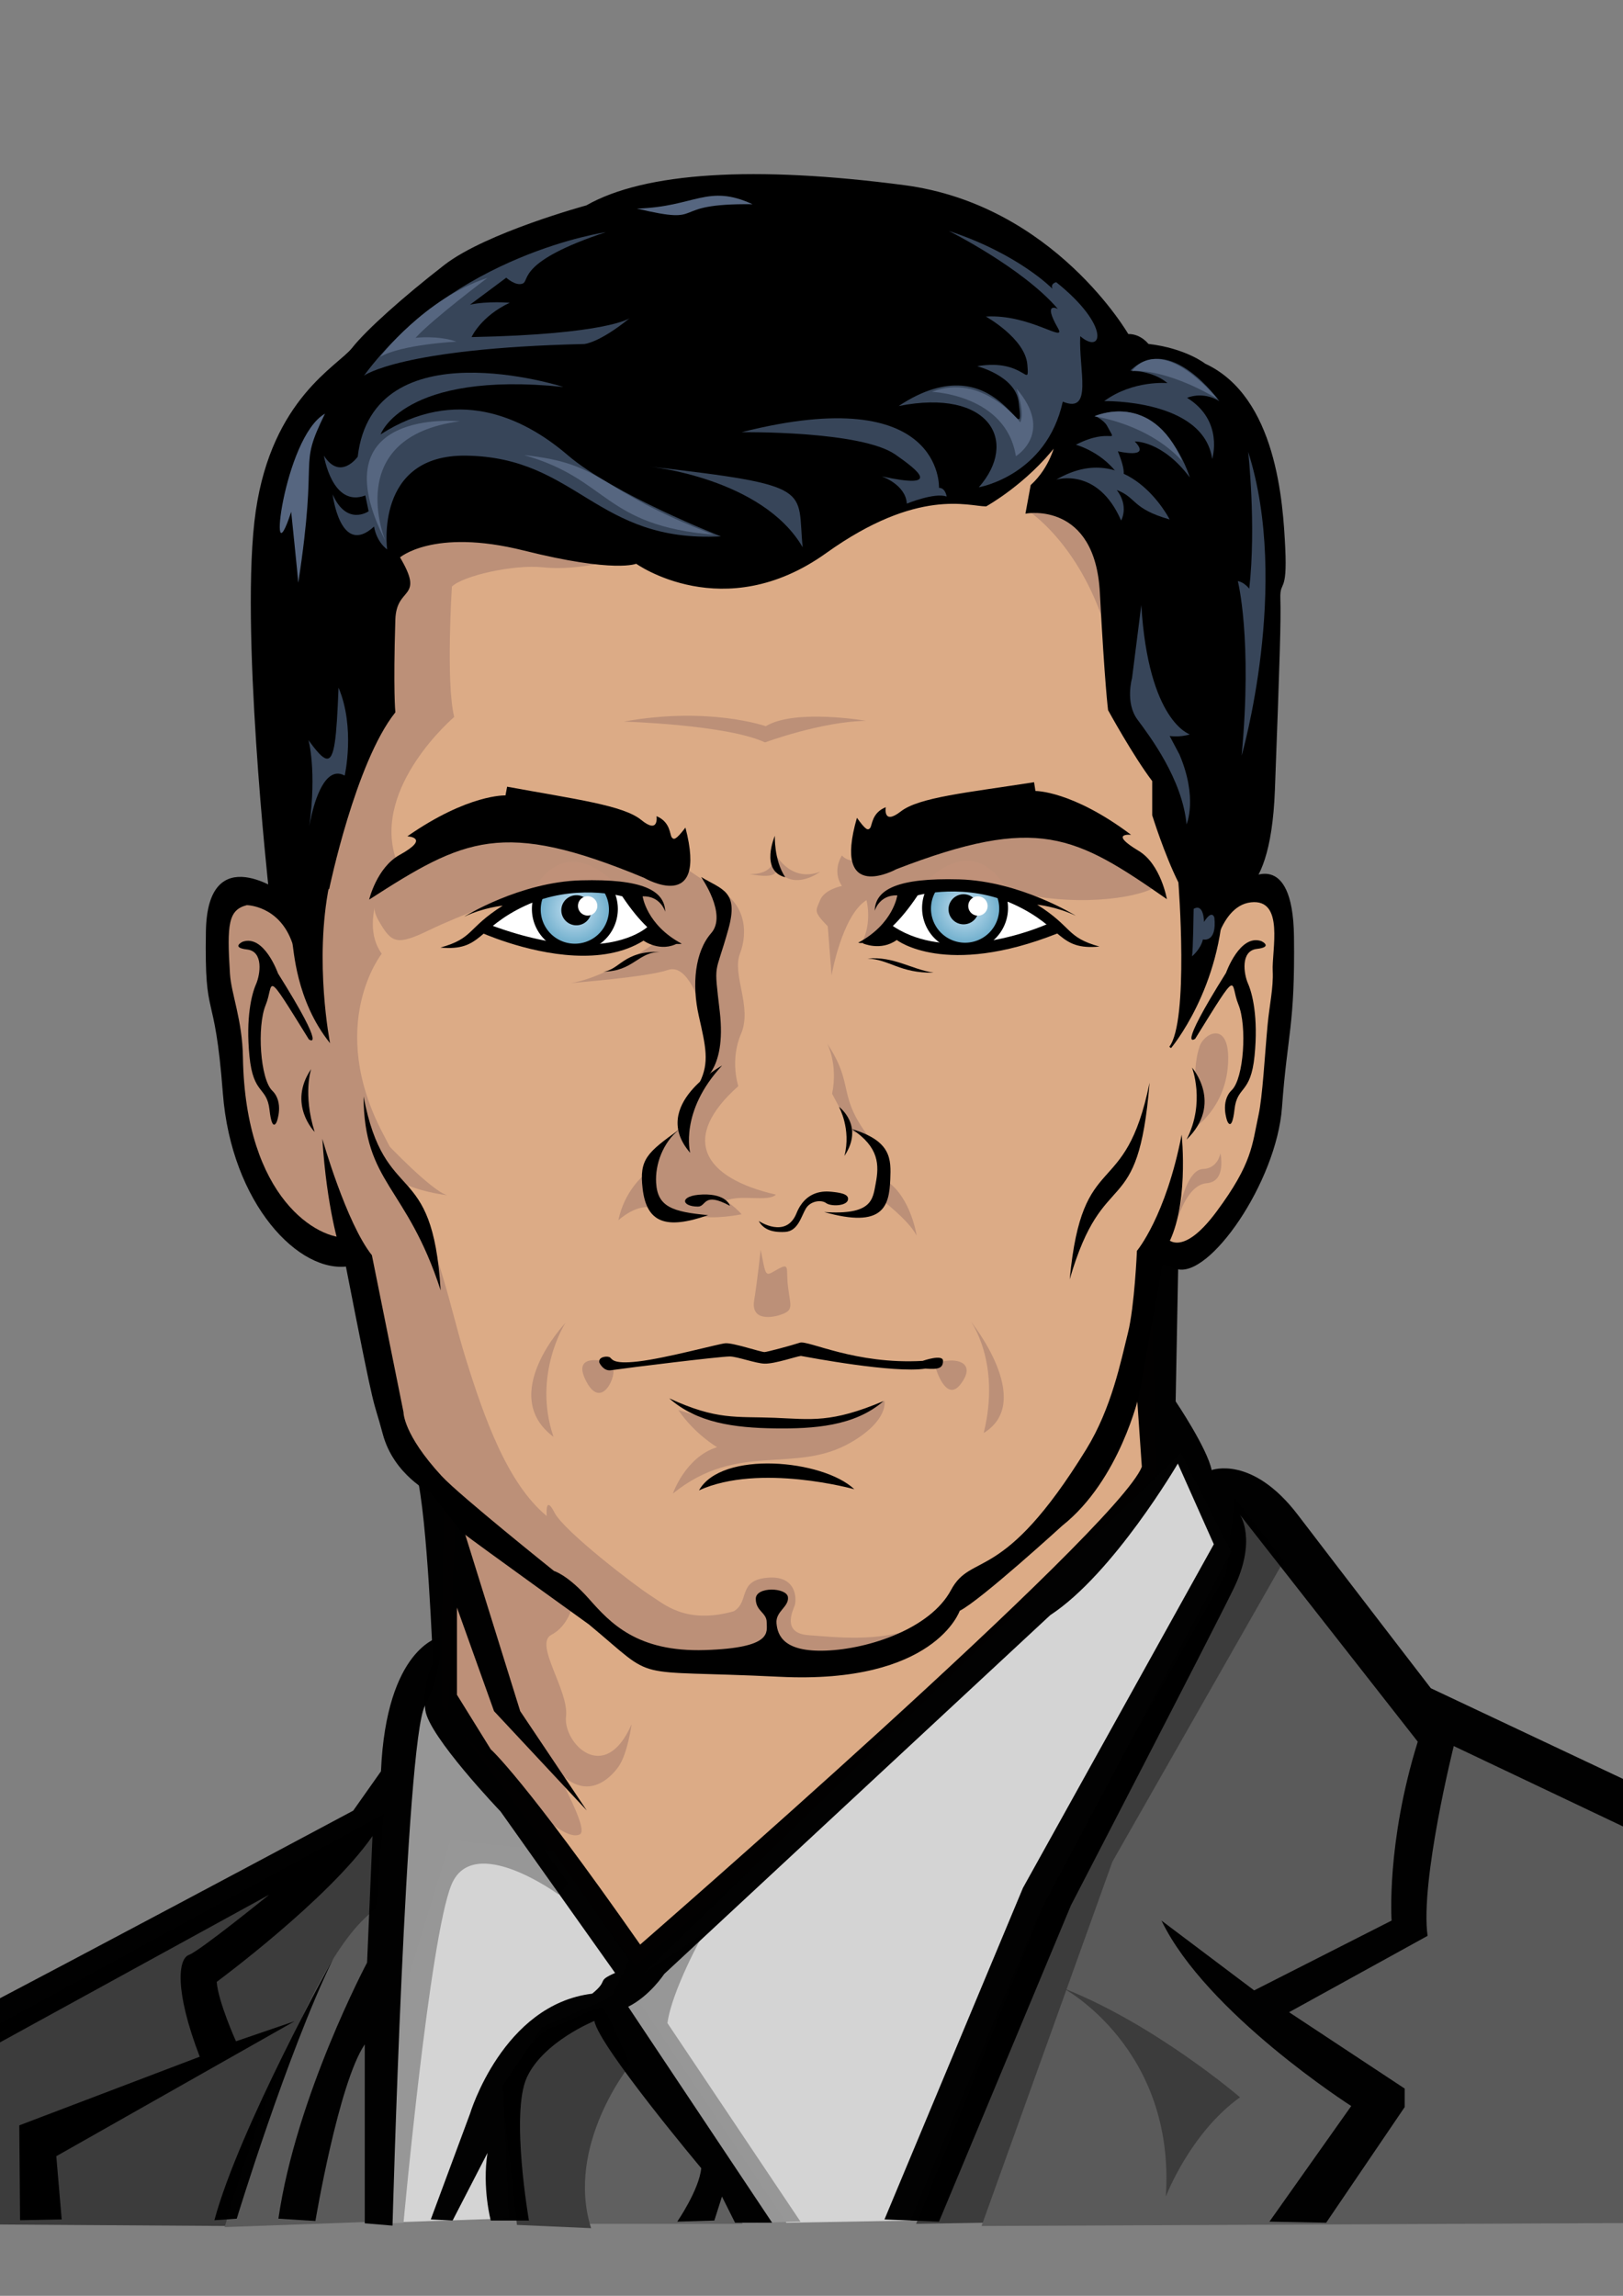 <?xml version="1.0" encoding="UTF-8" standalone="no"?>
<!-- Created with Inkscape (http://www.inkscape.org/) -->

<svg
   xmlns:dc="http://purl.org/dc/elements/1.1/"
   xmlns:cc="http://creativecommons.org/ns#"
   xmlns:rdf="http://www.w3.org/1999/02/22-rdf-syntax-ns#"
   xmlns:svg="http://www.w3.org/2000/svg"
   xmlns="http://www.w3.org/2000/svg"
   xmlns:xlink="http://www.w3.org/1999/xlink"
   xmlns:sodipodi="http://sodipodi.sourceforge.net/DTD/sodipodi-0.dtd"
   xmlns:inkscape="http://www.inkscape.org/namespaces/inkscape"
   width="744.094"
   height="1052.362"
   id="svg2"
   version="1.1"
   inkscape:version="0.48.3.1 r9886"
   sodipodi:docname="archer.svg"
   inkscape:export-filename="C:\Users\Ruslan\Desktop\archer.png"
   inkscape:export-xdpi="722.05609"
   inkscape:export-ydpi="722.05609">
  <rect width="100%" height="100%" fill="#808080" stroke="none"/>
  <defs
     id="defs4">
    <linearGradient
       id="linearGradient3897">
      <stop
         style="stop-color:#cbe4f4;stop-opacity:1;"
         offset="0"
         id="stop3899" />
      <stop
         style="stop-color:#6faecc;stop-opacity:1;"
         offset="1"
         id="stop3901" />
    </linearGradient>
    <linearGradient
       id="linearGradient3897-9">
      <stop
         style="stop-color:#cbe4f4;stop-opacity:1;"
         offset="0"
         id="stop3899-4" />
      <stop
         style="stop-color:#6faecc;stop-opacity:1;"
         offset="1"
         id="stop3901-8" />
    </linearGradient>
    <radialGradient
       inkscape:collect="always"
       xlink:href="#linearGradient3897"
       id="radialGradient3965"
       gradientUnits="userSpaceOnUse"
       cx="478.055"
       cy="481.626"
       fx="478.055"
       fy="481.626"
       r="20.198" />
    <radialGradient
       inkscape:collect="always"
       xlink:href="#linearGradient3897-2"
       id="radialGradient3965-5"
       gradientUnits="userSpaceOnUse"
       cx="478.055"
       cy="481.626"
       fx="478.055"
       fy="481.626"
       r="20.198" />
    <linearGradient
       id="linearGradient3897-2">
      <stop
         style="stop-color:#cbe4f4;stop-opacity:1;"
         offset="0"
         id="stop3899-7" />
      <stop
         style="stop-color:#6faecc;stop-opacity:1;"
         offset="1"
         id="stop3901-6" />
    </linearGradient>
  </defs>
  <sodipodi:namedview
     id="base"
     pagecolor="#ffffff"
     bordercolor="#666666"
     borderopacity="1.0"
     inkscape:pageopacity="0.0"
     inkscape:pageshadow="2"
     inkscape:zoom="2.8284274"
     inkscape:cx="325.95405"
     inkscape:cy="742.13593"
     inkscape:document-units="px"
     inkscape:current-layer="svg2"
     showgrid="false"
     inkscape:window-width="1920"
     inkscape:window-height="1018"
     inkscape:window-x="-8"
     inkscape:window-y="-8"
     inkscape:window-maximized="1" />
  <path
     style="fill:#dcab86;fill-opacity:1;stroke:#000000;stroke-width:1px;stroke-linecap:butt;stroke-linejoin:miter;stroke-opacity:0"
     d="m 139.3,414.552 -26.163,-4.95 -12.021,6.364 -2.121,25.456 7.071,32.527 3.536,45.255 16.971,36.062 34.648,21.213 11.314,41.012 11.314,45.255 19.445,29.698 -1.061,89.095 89.095,119.501 101.47,-84.499 72.125,-70.357 65.407,-70.711 -2.828,-101.116 19.092,-0.707 21.92,-21.213 12.728,-33.941 7.071,-99.702 -7.778,-11.314 -31.82,1.414 -57.276,-204.354 -324.562,9.899 z"
     id="path3866"
     inkscape:connector-curvature="0"
     sodipodi:nodetypes="cccccccccccccccccccccccccc" />
  <path
     style="fill:#bc9078;stroke:#000000;stroke-width:1px;stroke-linecap:butt;stroke-linejoin:miter;stroke-opacity:0;fill-opacity:1"
     d="m 328,406.862 c 14,6.75 15,20.5 11.25,30.25 -3.75,9.75 5.75,24.5 0.5,36.75 -5.25,12.25 -1.25,24 -1.25,24 -26.75,23.75 -16.5,42 17.25,49.75 -3.75,3.5 -16,-0.25 -23,2.75 0,0 4.5,3 7.25,6.25 0,0 -13.5,2.75 -20.5,0.5 l -11.25,0.25 -10.5,-10.5 1,-14.25 15.5,-19.25 4,-10.75 5.75,-10.25 2.75,-20.75 -3.75,-30.25 8,-23 z"
     id="path3845"
     inkscape:connector-curvature="0" />
  <path
     style="fill:#606060;stroke:#000000;stroke-width:1px;stroke-linecap:butt;stroke-linejoin:miter;stroke-opacity:0;fill-opacity:0.991"
     d="m 340.5,1019.362 -54,-79.5 -24,33.5 5.5,46 z"
     id="path3906"
     inkscape:connector-curvature="0" />
  <path
     style="fill:#3c3c3c;stroke:#000000;stroke-width:1px;stroke-linecap:butt;stroke-linejoin:miter;stroke-opacity:0;fill-opacity:0.991"
     d="m 289,946.362 c 0,0 -30,37 -18,75 l -34,-1.5 -7.5,-64.5 c 0,0 16,-24 23,-26 7,-2 22,-10.5 24,-9 2,1.5 12.5,26 12.5,26 z"
     id="path3887"
     inkscape:connector-curvature="0" />
  <path
     style="fill:#3c3c3c;stroke:#000000;stroke-width:1px;stroke-linecap:butt;stroke-linejoin:miter;stroke-opacity:0;fill-opacity:0.991"
     d="m 104.5,1020.362 c 0,-2.5 34.5,-120.5 68,-145.5 l 3.5,-43.5 -279.5,152.5 -18.5,35 z"
     id="path3889"
     inkscape:connector-curvature="0" />
  <path
     style="fill:#5a5a5a;fill-opacity:0.991;stroke:#5a5a5a;stroke-width:1px;stroke-linecap:butt;stroke-linejoin:miter;stroke-opacity:0"
     d="m 103,1020.862 c 0,0 35,-122 69,-145.5 l 0,143 z"
     id="path3893"
     inkscape:connector-curvature="0"
     sodipodi:nodetypes="cccc" />
  <path
     style="fill:#3c3c3c;fill-opacity:0.991;stroke:#000000;stroke-width:1px;stroke-linecap:butt;stroke-linejoin:miter;stroke-opacity:0"
     d="m 420,1019.362 31,-0.5 59.5,-165.5 78.5,-137.5 -23,-29.5 -4,35 -77,135 z"
     id="path3883"
     inkscape:connector-curvature="0"
     sodipodi:nodetypes="cccccccc" />
  <g
     inkscape:groupmode="layer"
     id="layer2"
     inkscape:label="Слой"
     style="display:inline">
    <path
       style="fill:#bc9078;fill-opacity:1;stroke:#000000;stroke-width:1px;stroke-linecap:butt;stroke-linejoin:miter;stroke-opacity:0"
       d="m 177.5,405.862 c 0,0 -10,5.5 -4,16 6,10.5 8.25,11.75 23.25,4.5 15,-7.25 37.75,-15.25 37.75,-15.25 l 26.5,-5.25 27.25,2.25 13.25,23.25 c 0,0 -22.25,16.5 -39.75,19.25 0,0 35.25,-2.75 44.5,-6 9.25,-3.25 15,16.75 15,16.75 0,0 3.75,-25.75 3.5,-24 -0.25,1.75 7.5,-16.25 7.5,-16.25 l -7,-15.75 -12.25,-8.25 -81.5,-24.25 -53.25,28.5 z"
       id="path3839"
       inkscape:connector-curvature="0" />
    <path
       style="fill:#000000;stroke:#000000;stroke-width:1px;stroke-linecap:butt;stroke-linejoin:miter;stroke-opacity:0"
       d="m 321.429,402.005 c 0,0 12.143,17.143 4.643,25.714 -7.5,8.571 -8.929,23.571 -5.714,37.857 3.214,14.286 5,21.429 0.357,30.714 0,0 12.5,-4.643 9.286,-32.5 -2.754,-23.866 -2.28,-15.546 3.929,-37.857 4.856,-17.452 -2.782,-18.12 -12.5,-23.929 z"
       id="path3027"
       inkscape:connector-curvature="0"
       sodipodi:nodetypes="csscssc" />
    <path
       style="fill:#000000;fill-opacity:1;stroke:#000000;stroke-width:1px;stroke-linecap:butt;stroke-linejoin:miter;stroke-opacity:0"
       d="m 331.071,488.434 c 0,0 -33.571,18.214 -14.643,40 0,0 -5,-18.929 14.643,-40 z"
       id="path3797"
       inkscape:connector-curvature="0"
       sodipodi:nodetypes="ccc" />
    <path
       style="fill:#bc9078;fill-opacity:1;stroke:#000000;stroke-width:1px;stroke-linecap:butt;stroke-linejoin:miter;stroke-opacity:0"
       d="m 403.75,549.612 c 0,0 12.5,9.25 16.5,16.75 0,0 -2.5,-16.75 -13,-24.5 z"
       id="path3943"
       inkscape:connector-curvature="0" />
    <path
       style="fill:#bc9078;fill-opacity:1;stroke:#000000;stroke-width:1px;stroke-linecap:butt;stroke-linejoin:miter;stroke-opacity:0"
       d="m 295.25,538.612 c 0,0 -9,7.25 -11.75,20.75 0,0 8.75,-8.25 16.5,-5.5 z"
       id="path3945"
       inkscape:connector-curvature="0" />
    <path
       style="fill:#bc9078;fill-opacity:1;stroke:#000000;stroke-width:1px;stroke-linecap:butt;stroke-linejoin:miter;stroke-opacity:0"
       d="m 311,646.362 c 0,0 18.25,5.75 28.25,5.5 10,-0.25 41.75,2 50.75,-2.75 9,-4.75 15.5,-7 15.5,-7 0,0 2.166,8.855 -15.25,19 -25.75,15 -51.75,-0.75 -81.75,23.5 0,0 5.75,-16.75 20.25,-21.25 0,0 -10.25,-6 -17.75,-17 z"
       id="path3953"
       inkscape:connector-curvature="0"
       sodipodi:nodetypes="csscsc" />
    <path
       style="fill:#bc9078;fill-opacity:1;stroke:#000000;stroke-width:1px;stroke-linecap:butt;stroke-linejoin:miter;stroke-opacity:0"
       d="m 429,627.112 c 0,0 4.75,16.25 11.5,7.25 6.75,-9 -0.5,-12 -8.5,-10.25 -8,1.75 -3,3 -3,3 z"
       id="path3957"
       inkscape:connector-curvature="0" />
    <path
       style="fill:#bc9078;fill-opacity:1;stroke:#000000;stroke-width:1px;stroke-linecap:butt;stroke-linejoin:miter;stroke-opacity:0"
       d="m 276.25,623.862 c 0,0 -14.5,-3.5 -7.25,9.75 7.25,13.25 14.25,-4.5 11.75,-6.5 -2.5,-2 -4.5,-3.25 -4.5,-3.25 z"
       id="path3959"
       inkscape:connector-curvature="0" />
    <path
       style="fill:#bc9078;fill-opacity:1;stroke:#000000;stroke-width:1px;stroke-linecap:butt;stroke-linejoin:miter;stroke-opacity:0"
       d="m 348.75,572.862 c 0,0 -1.5,14 -3,23.25 -1.5,9.25 7.75,8.25 13,6.25 5.25,-2 3.5,-4.25 2.5,-12.75 -1,-8.5 1.163,-11.165 -5.25,-7.5 -5.25,3 -4.75,3.5 -7.25,-9.25 z"
       id="path3949"
       inkscape:connector-curvature="0"
       sodipodi:nodetypes="cssssc" />
    <path
       style="fill:#bc9078;fill-opacity:1;stroke:#000000;stroke-width:1px;stroke-linecap:butt;stroke-linejoin:miter;stroke-opacity:0"
       d="m 259.25,606.362 c 0,0 -15.25,23.5 -5.5,52.25 -25.75,-19.25 5.5,-52.25 5.5,-52.25 z"
       id="path3951"
       inkscape:connector-curvature="0" />
    <path
       style="fill:#bc9078;fill-opacity:1;stroke:#000000;stroke-width:1px;stroke-linecap:butt;stroke-linejoin:miter;stroke-opacity:0"
       d="m 445,605.612 c 0,0 14,18.75 6,51.25 23.75,-14.5 -6,-51.25 -6,-51.25 z"
       id="path3955"
       inkscape:connector-curvature="0" />
    <path
       style="fill:#bc9078;fill-opacity:1;stroke:#000000;stroke-width:1px;stroke-linecap:butt;stroke-linejoin:miter;stroke-opacity:0"
       d="m 379.25,478.362 c 0,0 5,9.25 2.25,23 l 4.5,8.5 3.5,8.5 8.75,2.75 c -14.75,-19.75 -6.25,-23.5 -19,-42.75 z"
       id="path3851"
       inkscape:connector-curvature="0" />
    <path
       style="fill:#bc9078;fill-opacity:1;stroke:#000000;stroke-width:1px;stroke-linecap:butt;stroke-linejoin:miter;stroke-opacity:0"
       d="m 176.75,523.612 c 0,0 21,22.25 28.25,24.25 0,0 -14.5,-1.5 -24.5,-7.75 -10,-6.25 -3.75,-16.5 -3.75,-16.5 z"
       id="path3853"
       inkscape:connector-curvature="0" />
    <path
       style="fill:#bc9078;fill-opacity:1;stroke:#000000;stroke-width:1px;stroke-linecap:butt;stroke-linejoin:miter;stroke-opacity:0"
       d="m 276.479,257.928 c 0,0 -14.142,3.536 -27.577,2.121 -13.435,-1.414 -36.77,3.889 -41.719,8.839 0,0 -2.828,44.194 1.061,59.751 0,0 -37.477,31.82 -26.87,64.7 0,0 -18.385,27.224 -6.364,43.841 0,0 -25.809,32.527 0.707,82.731 26.517,50.205 29.345,75.66 37.83,102.884 8.485,27.224 19.092,57.276 37.123,72.125 0,0 -0.884,-10.253 3.536,-1.591 4.419,8.662 38.007,34.295 44.017,38.007 6.01,3.712 15.91,13.435 38.184,7.248 7.425,-4.419 1.591,-14.142 15.38,-15.38 13.789,-1.237 13.435,10.253 12.551,12.728 -0.884,2.475 -6.01,12.728 6.364,13.612 12.374,0.884 32.527,3.359 50.028,-3.712 l -21.729,14.281 -94,1 -26,-13 -38.5,-33 -50,-43.5 -22.75,-76.75 -6.25,-21 -21.25,-5.5 -27.5,-33.5 -13.5,-114.75 15.5,-12.75 18.5,11.75 47.25,-205.75 z"
       id="path3835"
       inkscape:connector-curvature="0" />
    <path
       style="fill:#000000;fill-opacity:1;stroke:#000000;stroke-width:1px;stroke-linecap:butt;stroke-linejoin:miter;stroke-opacity:0;display:inline"
       d="m 311.429,517.719 c -14.74,10.663 -18.391,13.556 -16.812,27.083 1.838,15.747 10.699,18.944 30.026,12.203 -16.481,-1.514 -23.181,-3.85 -23.83,-14.821 -0.499,-8.439 3.057,-18.418 10.615,-24.465 z"
       id="path3799"
       inkscape:connector-curvature="0"
       sodipodi:nodetypes="cscsc" />
    <path
       style="fill:#000000;fill-opacity:1;stroke:#000000;stroke-width:1px;stroke-linecap:butt;stroke-linejoin:miter;stroke-opacity:0;display:inline"
       d="m 334.643,552.719 c 0,0 -1.429,-5.536 -12.5,-5.179 -10.762,0.347 -10,5.536 -2.143,5.536 3.929,0 2.321,-6.964 14.643,-0.357 z"
       id="path3802"
       inkscape:connector-curvature="0"
       sodipodi:nodetypes="cssc" />
    <path
       style="fill:#000000;fill-opacity:1;stroke:#000000;stroke-width:1px;stroke-linecap:butt;stroke-linejoin:miter;stroke-opacity:0"
       d="m 347.857,559.684 c 0,0 12.5,8.393 17.321,-3.571 4.216,-10.461 12.679,-10.179 16.071,-9.821 3.393,0.357 8.214,0.893 7.5,3.75 -0.714,2.857 -7.857,3.036 -10,1.429 -2.143,-1.607 -7.143,-1.071 -9.286,2.5 -2.143,3.571 -3.571,10.357 -9.464,10.714 -6.952,0.421 -10.357,-1.786 -12.143,-5 z"
       id="path3807"
       inkscape:connector-curvature="0"
       sodipodi:nodetypes="cssssssc" />
    <path
       style="fill:#000000;fill-opacity:1;stroke:#000000;stroke-width:1px;stroke-linecap:butt;stroke-linejoin:miter;stroke-opacity:0"
       d="m 384.643,507.362 c 0,0 5.714,10.179 2.5,22.5 9.286,-13.929 -2.5,-22.5 -2.5,-22.5 z"
       id="path3809"
       inkscape:connector-curvature="0" />
    <path
       style="fill:#000000;fill-opacity:1;stroke:#000000;stroke-width:1px;stroke-linecap:butt;stroke-linejoin:miter;stroke-opacity:0"
       d="m 390.536,517.541 c 12.605,8.375 12.554,16.475 10.945,24.976 -1.381,7.295 -1.537,14.531 -23.623,13.06 27.244,7.692 29.779,-2.796 30.295,-14.832 0.407,-9.496 0.566,-17.722 -17.616,-23.204 z"
       id="path3811"
       inkscape:connector-curvature="0"
       sodipodi:nodetypes="cscsc" />
    <path
       style="fill:#000000;fill-opacity:1;stroke:#000000;stroke-width:1px;stroke-linecap:butt;stroke-linejoin:miter;stroke-opacity:0"
       d="m 166.675,502.587 c 9.849,51.518 31.567,27.274 35.355,88.893 -15.657,-48.235 -35.103,-48.74 -35.355,-88.893 z"
       id="path3813"
       inkscape:connector-curvature="0"
       sodipodi:nodetypes="ccc" />
    <path
       style="fill:#000000;fill-opacity:1;stroke:#000000;stroke-width:1px;stroke-linecap:butt;stroke-linejoin:miter;stroke-opacity:0"
       d="m 274.761,624.563 c -0.505,-2.525 3.03,-3.03 4.546,-2.525 1.515,0.505 0.505,3.536 13.385,2.02 12.879,-1.515 37.05,-8.147 39.901,-8.334 3.601,-0.236 16.145,4.041 17.93,4.041 1.01,0 12.374,-3.03 16.162,-4.293 3.788,-1.263 25.506,10.102 56.316,8.334 0,0 9.344,-3.283 9.344,0 0,3.283 -2.02,4.041 -8.081,3.536 -14.438,2.287 -53.807,-5.234 -57.074,-5.808 -2.273,0.253 -11.864,3.647 -16.668,3.536 -4.056,-0.094 -12.627,-3.283 -15.91,-3.283 -4.657,0 -45.424,5.01 -54.548,6.313 -3.536,0.505 -5.303,-3.536 -5.303,-3.536 z"
       id="path3819"
       inkscape:connector-curvature="0"
       sodipodi:nodetypes="cssssscsccsssc" />
    <path
       style="fill:#000000;fill-opacity:1;stroke:#000000;stroke-width:1px;stroke-linecap:butt;stroke-linejoin:miter;stroke-opacity:0"
       d="m 306.834,640.978 c 21.895,10.113 30.627,8.21 48.252,8.916 16.941,0.679 25.888,2.52 49.985,-7.654 -13.313,11.603 -32.261,12.727 -49.745,12.51 -18.667,-0.232 -35.843,-2.558 -48.492,-13.772 z"
       id="path3821"
       inkscape:connector-curvature="0"
       sodipodi:nodetypes="cscsc" />
    <path
       style="fill:#000000;fill-opacity:1;stroke:#000000;stroke-width:1px;stroke-linecap:butt;stroke-linejoin:miter;stroke-opacity:0"
       d="m 391.687,682.646 c 0,0 -43.437,-12.122 -71.216,0.505 10.354,-18.435 56.821,-14.142 71.216,-0.505 z"
       id="path3823"
       inkscape:connector-curvature="0"
       sodipodi:nodetypes="ccc" />
    <path
       style="fill:#000000;fill-opacity:1;stroke:#000000;stroke-width:1px;stroke-linecap:butt;stroke-linejoin:miter;stroke-opacity:0"
       d="m 527.047,496.273 c -11.364,55.558 -30.81,28.789 -36.618,90.156 15.657,-54.043 31.315,-25.001 36.618,-90.156 z"
       id="path3825"
       inkscape:connector-curvature="0"
       sodipodi:nodetypes="cc" />
    <path
       style="fill:#bc9078;fill-opacity:1;stroke:#000000;stroke-width:1px;stroke-linecap:butt;stroke-linejoin:miter;stroke-opacity:0"
       d="m 393.25,394.612 c 0,0 -4.75,0.5 -7.25,-2.5 0,0 -4.75,7 0,14 0,0 -8,1.5 -10,6.5 -2,5 -3.25,5 3.5,12 l 1.75,22.5 c 0,0 4.75,-27.5 16,-34.5 0,0 2.75,10 -2,19.25 0,0 11.25,0 20,-22.5 0,0 19.25,-7 51.25,0 32,7 58,1 63,-2.75 0,0 -18.051,-25.757 -56.348,-30.352 -20.639,-2.477 -47.159,1.193 -79.902,18.352 z"
       id="path3849"
       inkscape:connector-curvature="0"
       sodipodi:nodetypes="cccscccccscsc" />
    <path
       style="fill:#bc9078;fill-opacity:1;stroke:#000000;stroke-width:1px;stroke-linecap:butt;stroke-linejoin:miter;stroke-opacity:0"
       d="m 541.25,552.112 c 0,0 3.25,-16 10.25,-16.25 7,-0.25 8,-7.25 8,-7.25 0,0 3,13 -6.25,13.75 -9.25,0.75 -13.5,17 -13.5,17 z"
       id="path3855"
       inkscape:connector-curvature="0" />
    <path
       style="fill:#bc9078;fill-opacity:0.991;stroke:#000000;stroke-width:1px;stroke-linecap:butt;stroke-linejoin:miter;stroke-opacity:0"
       d="m 262.69,735.225 c 0,0 -1.768,9.899 -9.899,14.142 -8.132,4.243 8.132,25.456 6.718,37.477 -1.414,12.021 17.678,31.82 30.052,3.536 0,0 -1.768,13.435 -6.01,19.445 -1.338,1.896 -12.514,17.393 -26.741,2.932 -5.047,-5.13 13.915,25.679 9.02,28.091 -5.964,2.939 -19.048,-10.164 -19.048,-10.164 l -41.366,-42.78 3.182,-91.57 z"
       id="path3881"
       inkscape:connector-curvature="0"
       sodipodi:nodetypes="csscssscccc" />
    <path
       style="fill:#d5d5d5;fill-opacity:0.991;stroke:#000000;stroke-width:1px;stroke-linecap:butt;stroke-linejoin:miter;stroke-opacity:0"
       d="m 174.5,1018.862 59,-2 -3,-61 18,-26.5 32,-14 8,-17 -35,-50 -47,-5 -19.5,63.5 z"
       id="path3902"
       inkscape:connector-curvature="0" />
    <path
       style="fill:#5a5a5a;fill-opacity:0.991;stroke:#000000;stroke-width:1px;stroke-linecap:butt;stroke-linejoin:miter;stroke-opacity:0"
       d="m 450,1020.362 60,-167 77.5,-136 56.5,60 243,117.5 0.5,123.5 z"
       id="path3904"
       inkscape:connector-curvature="0"
       sodipodi:nodetypes="ccccccc" />
    <path
       style="fill:#d5d5d5;fill-opacity:0.991;stroke:#000000;stroke-width:1px;stroke-linecap:butt;stroke-linejoin:miter;stroke-opacity:0"
       d="m 288.5,910.862 253,-245 23,45.5 -87.5,164.5 -59.5,142 -57,1 z"
       id="path3900"
       inkscape:connector-curvature="0" />
    <path
       style="fill:#000000;stroke:#000000;stroke-width:1px;stroke-linecap:butt;stroke-linejoin:miter;stroke-opacity:0"
       d="m 147.785,522.032 c 0,0 10.965,38.58 22.715,53.33 l 14.5,72 c 0,0 -0.25,10 17.5,29.25 8.085,8.768 51.5,43.5 51.5,43.5 0,0 6.25,1.75 16,12.75 9.75,11 22,24.5 53.25,23.5 31.25,-1 28.25,-8.25 28.25,-12.75 0,-4.5 -5,-5 -5,-10.75 0,-5.75 14.25,-5.25 14.75,-0.75 0.5,4.5 -5.75,6.5 -5.25,12 0.5,5.5 3.25,13.25 22.75,12.5 19.5,-0.75 47.75,-10 57.25,-27.75 9.5,-17.75 23.5,-2 62,-64.5 11.689,-18.975 15.876,-40.445 19.134,-53.428 3.012,-12.001 4.116,-37.572 4.116,-37.572 0,0 13.25,-15.75 20.5,-53.25 0,0 3.75,34.75 -7.5,52.5 l -12,66.75 c 0,0 -8.75,39 -35.25,60 0,0 -37.5,34.25 -47,39 0,0 -11.5,33.75 -82.5,30.25 -71,-3.5 -55,3 -87.5,-24 0,0 -49.75,-35.75 -58.25,-42.25 l -14.25,-18 c 0,0 -17,-8.25 -22,-27 -5,-18.75 -2.5,-3 -17,-77.25 l -2.75,-8 c 0,0 -5.929,-18.16 -7.965,-50.08 z"
       id="path3026"
       inkscape:connector-curvature="0"
       sodipodi:nodetypes="cccscsssssssssscc" />
    <path
       style="fill:#000000;stroke:#000000;stroke-width:1px;stroke-linecap:butt;stroke-linejoin:miter;stroke-opacity:0"
       d="m 159.453,567.287 c -13.435,1.061 -47.023,-17.678 -48.083,-82.731 -0.279,-17.133 -5.35,-28.899 -5.937,-38.156 -1.459,-22.995 -0.703,-29.281 7.705,-31.494 0,0 14.905,0.112 20.86,17.324 0.775,2.241 1.414,26.163 17.324,45.962 0,0 -7.425,-37.477 -0.354,-72.478 l -20.86,3.889 c 0,0 -35.002,-25.809 -35.709,17.324 -0.707,43.134 3.889,23.688 7.778,74.246 3.889,50.558 35.002,83.085 57.983,79.196 z"
       id="path3798"
       inkscape:connector-curvature="0"
       sodipodi:nodetypes="csscsc" />
    <path
       style="fill:#000000;stroke:#000000;stroke-width:1px;stroke-linecap:butt;stroke-linejoin:miter;stroke-opacity:0"
       d="m 142.659,490.036 c 0,0 -3.889,11.314 1.591,28.815 0,0 -12.551,-12.728 -1.591,-28.815 z"
       id="path3800"
       inkscape:connector-curvature="0" />
    <path
       style="fill:#000000;stroke:#000000;stroke-width:1px;stroke-linecap:butt;stroke-linejoin:miter;stroke-opacity:0"
       d="m 126.926,514.077 c 0,0 3.359,-8.839 -2.121,-14.142 -5.48,-5.303 -7.071,-29.345 -3.005,-39.244 4.066,-9.899 -1.237,-18.208 19.799,15.733 0,0 9.016,6.718 -14.142,-30.229 0,0 -6.364,-18.031 -16.263,-14.496 0,0 -5.48,2.652 2.121,3.536 7.601,0.884 6.01,11.49 4.066,15.91 -1.945,4.419 -4.773,15.203 -3.005,33.057 1.768,17.854 7.955,13.612 9.192,24.572 1.237,10.96 3.359,5.303 3.359,5.303 z"
       id="path3803"
       inkscape:connector-curvature="0"
       sodipodi:nodetypes="csscccssssc" />
    <path
       style="fill:#bc9078;fill-opacity:1;stroke:#000000;stroke-width:1px;stroke-linecap:butt;stroke-linejoin:miter;stroke-opacity:0"
       d="m 547.5,517.112 c 0,0 14.25,-9 15.5,-29.25 1.25,-20.25 -10.75,-14.75 -13,-8.25 -2.25,6.5 -2.25,14.25 -1.75,17.75 0.5,3.5 4.25,3.5 1.75,11.75 -2.5,8.25 -2.5,8 -2.5,8 z"
       id="path3860"
       inkscape:connector-curvature="0" />
    <path
       style="fill:#bc9078;fill-opacity:1;stroke:#000000;stroke-width:1px;stroke-linecap:butt;stroke-linejoin:miter;stroke-opacity:0"
       d="m 471,233.862 c 0,0 23.75,14.75 36,54.5 0,0 11.25,-66.75 -36,-54.5 z"
       id="path3862"
       inkscape:connector-curvature="0" />
    <path
       style="fill:#000000;stroke:#000000;stroke-width:1px;stroke-linecap:butt;stroke-linejoin:miter;stroke-opacity:0;display:inline"
       d="m 562.628,513.801 c 0,0 -3.359,-8.839 2.121,-14.142 5.48,-5.303 7.071,-29.345 3.005,-39.244 -4.066,-9.899 1.237,-18.208 -19.799,15.733 0,0 -9.016,6.718 14.142,-30.229 0,0 6.364,-18.031 16.263,-14.496 0,0 5.48,2.652 -2.121,3.536 -7.601,0.884 -6.01,11.49 -4.066,15.91 1.945,4.419 4.773,15.203 3.005,33.057 -1.768,17.854 -7.955,13.612 -9.192,24.572 -1.237,10.96 -3.359,5.303 -3.359,5.303 z"
       id="path3803-2"
       inkscape:connector-curvature="0"
       sodipodi:nodetypes="csscccssssc" />
    <path
       style="fill:#000000;fill-opacity:1;stroke:#000000;stroke-width:1px;stroke-linecap:butt;stroke-linejoin:miter;stroke-opacity:0"
       d="m 546.5,489.362 c 0,0 6.25,16 -2.5,33 17,-16.5 2.5,-33 2.5,-33 z"
       id="path3939"
       inkscape:connector-curvature="0"
       sodipodi:nodetypes="ccc" />
    <path
       style="fill:#bc9078;fill-opacity:1;stroke:#000000;stroke-width:1px;stroke-linecap:butt;stroke-linejoin:miter;stroke-opacity:0"
       d="m 343.5,400.612 c 0,0 8.25,0.75 10.75,-4.75 l 0.75,-5.25 c 0,0 6.75,14.25 21,9 0,0 -9.5,7.25 -17,1.75 -7.5,-5.5 -3.25,-2 -3.25,-2 0,0 0.25,3.75 -12.25,1.25 z"
       id="path3847"
       inkscape:connector-curvature="0" />
    <path
       style="fill:#000000;fill-opacity:1;stroke:#000000;stroke-width:1px;stroke-linecap:butt;stroke-linejoin:miter;stroke-opacity:0"
       d="m 355.25,383.112 c 0,0 -0.5,11 4.75,19 -11.75,-3 -4.75,-19 -4.75,-19 z"
       id="path3941"
       inkscape:connector-curvature="0" />
    <path
       style="fill:#bc9078;fill-opacity:1;stroke:#000000;stroke-width:1px;stroke-linecap:butt;stroke-linejoin:miter;stroke-opacity:0"
       d="m 286.025,330.76 c 0,0 47.376,1.414 64.7,9.546 0,0 25.809,-9.546 46.315,-9.899 0,0 -32.527,-5.657 -45.962,2.475 0,0 -26.163,-9.192 -65.054,-2.121 z"
       id="path3065"
       inkscape:connector-curvature="0" />
    <path
       style="fill:#969696;fill-opacity:0.991;stroke:#000000;stroke-width:1px;stroke-linecap:butt;stroke-linejoin:miter;stroke-opacity:0"
       d="m 185,1018.862 c 0,0 12,-131 22,-155 10,-24 49,4.5 49,4.5 l 4.5,-5 -68,-94.5 -9,26 -9,224.5 z"
       id="path3896"
       inkscape:connector-curvature="0" />
    <path
       style="fill:#969696;fill-opacity:0.991;stroke:#000000;stroke-width:1px;stroke-linecap:butt;stroke-linejoin:miter;stroke-opacity:0"
       d="m 322.5,886.362 c 0,0 -14.5,26 -16.5,41 l 61,91 -20.5,0.5 -67.5,-103.5 z"
       id="path3898"
       inkscape:connector-curvature="0" />
    <path
       style="fill:#000000;fill-opacity:0.991;stroke:#000000;stroke-width:1px;stroke-linecap:butt;stroke-linejoin:miter;stroke-opacity:0"
       d="m 179.959,1020.189 c 0,0 6.01,-221.678 14.849,-238.295 8.839,-16.617 6.718,-31.466 6.718,-31.466 0,0 -24.395,4.95 -26.87,61.518 l -12.728,18.031 c 0,0 -260.569,139.3 -267.993,140.361 -7.425,1.061 -30.052,42.426 -31.113,48.083 -1.061,5.657 22.627,0.353 22.627,0.353 0,0 11.314,-25.456 19.799,-30.406 8.485,-4.95 218.142,-119.855 218.142,-119.855 0,0 -31.82,25.809 -36.77,27.577 -4.95,1.768 -6.718,16.263 4.95,46.669 l -82.731,31.466 0.354,43.487 19.092,-0.354 -2.475,-28.991 109.248,-61.872 -26.87,9.192 c 0,0 -8.132,-18.031 -8.839,-27.224 0,0 51.265,-37.83 71.418,-66.822 l -2.475,57.983 c 0,0 -32.527,61.165 -40.659,117.38 l 16.971,1.061 c 0,0 10.607,-63.286 22.627,-80.964 l 0,82.024 z"
       id="path3871"
       inkscape:connector-curvature="0" />
    <path
       style="fill:#000000;fill-opacity:0.991;stroke:#000000;stroke-width:1px;stroke-linecap:butt;stroke-linejoin:miter;stroke-opacity:0"
       d="m 540.23,577.186 -1.23,65.176 c 0,0 14.5,21.5 16.5,31.5 0,0 18.5,-7 39.5,20.5 21,27.5 61,79.5 61,79.5 l 230,108.5 -0.5,22 L 666.5,800.362 c 0,0 -15.5,62 -12,87 l -63.5,35 53,35 0,8.5 -36,53 -26,-0.5 37.5,-53 c 0,0 -66.5,-42.5 -87,-85 l 42.5,32 63,-32 c 0,0 -2.5,-35.5 12,-82 l -81.5,-104 c 0,0 8,11.5 -3,34 -11,22.5 -74.5,145 -74.5,145 l -60.5,145 -25,-1 63.5,-152 87.5,-157.5 -16.5,-37 c 0,0 -29.5,50.5 -58.5,69.5 l -177,164.5 c 0,0 -6.5,10 -16.5,15 l 66,99 -17,0 -6,-12 -3.5,11 -17,0.5 c 0,0 10,-14.5 11,-24.5 0,0 -47,-56 -49,-67.5 0,0 -23.5,9.5 -31,26 -7.5,16.5 1,65.5 1,65.5 l -17.5,0 c 0,0 -4,-15 -1.5,-31 l -16,31 -10,-0.5 18,-48.5 c 0,0 15,-50 56,-55 8,-6.5 1.5,-5.5 10.5,-9.5 l -52.5,-74 c 0,0 -33,-34.5 -34.5,-46.5 -1.5,-12 3.5,-21.5 3.5,-21.5 0,0 -2.5,-67 -7.5,-86.5 l 21.5,25 26,83.5 30.5,45.5 -42.5,-45.5 -17,-47.5 0,40 15.5,25 c 0,0 15,13 68.5,89.5 0,0 218.5,-190 230,-219 l -2.5,-36 7.5,-57 z"
       id="path3868"
       inkscape:connector-curvature="0" />
    <path
       style="fill:#000000;fill-opacity:0.991;stroke:#000000;stroke-width:1px;stroke-linecap:butt;stroke-linejoin:miter;stroke-opacity:0"
       d="m 108.541,1017.007 c 0,0 22.981,-75.307 44.194,-119.147 0,0 -43.134,77.782 -54.447,119.855 z"
       id="path3873"
       inkscape:connector-curvature="0" />
  </g>
  <path
     style="fill:#3c3c3c;stroke:#000000;stroke-width:1px;stroke-linecap:butt;stroke-linejoin:miter;stroke-opacity:0;fill-opacity:0.991"
     d="m 487.5,911.362 c 0,0 51.5,27.5 47,95.5 0,0 11,-29 34,-45.5 0,0 -39,-33.5 -81,-50 z"
     id="path3885"
     inkscape:connector-curvature="0" />
  <g
     inkscape:groupmode="layer"
     id="layer1"
     inkscape:label="Слой#1"
     style="display:inline">
    <path
       style="fill:#ffffff;fill-opacity:1;stroke:#000000;stroke-width:1px;stroke-linecap:butt;stroke-linejoin:miter;stroke-opacity:0;display:inline"
       d="m 288.312,408.08 c 0,0 1.263,7.576 12.374,18.688 0,0 -35.103,20.961 -77.277,-1.515 0,0 20.708,-25.506 64.902,-17.173 z"
       id="path3831-4"
       inkscape:connector-curvature="0" />
    <path
       sodipodi:type="arc"
       style="fill:#000000;fill-opacity:1;stroke:#000000;stroke-opacity:0;display:inline"
       id="path3837-2"
       sodipodi:cx="478.05469"
       sodipodi:cy="481.62601"
       sodipodi:rx="19.697975"
       sodipodi:ry="19.697975"
       d="m 497.753,481.626 a 19.698,19.698 0 1 1 -39.396,0 19.698,19.698 0 1 1 39.396,0 z"
       transform="matrix(-1,0,0,1,741.618,-64.96)" />
    <path
       sodipodi:type="arc"
       style="fill:url(#radialGradient3965-5);fill-opacity:1;stroke:#000000;stroke-opacity:0;display:inline"
       id="path3837-4-3"
       sodipodi:cx="478.05469"
       sodipodi:cy="481.62601"
       sodipodi:rx="19.697975"
       sodipodi:ry="19.697975"
       d="m 497.753,481.626 a 19.698,19.698 0 1 1 -39.396,0 19.698,19.698 0 1 1 39.396,0 z"
       transform="matrix(-0.794,0,0,0.794,643.121,34.527)" />
    <path
       sodipodi:nodetypes="ccsc"
       style="fill:#c09179;fill-opacity:1;stroke:#000000;stroke-width:1px;stroke-linecap:butt;stroke-linejoin:miter;stroke-opacity:0;display:inline"
       d="m 283.767,406.817 c 0,0 -22.981,-3.283 -40.659,4.041 0,0 6.354,-15.585 19.226,-15.862 5.811,-0.125 12.95,2.868 21.432,11.822 z"
       id="path3895-2"
       inkscape:connector-curvature="0" />
    <path
       style="fill:#000000;fill-opacity:1;stroke:#000000;stroke-width:1px;stroke-linecap:butt;stroke-linejoin:miter;stroke-opacity:0;display:inline"
       d="m 201.944,434.344 c 15.405,-4.293 12.122,-8.839 28.537,-19.193 0,0 -8.586,0.758 -17.678,5.051 0,0 25.506,-15.91 53.538,-16.668 28.032,-0.758 38.386,4.546 38.638,14.395 0,0 -2.02,-7.324 -10.354,-7.071 0,0 1.768,13.132 17.93,21.718 0,0 -10.607,3.283 -27.274,-21.718 0,0 -22.223,-6.061 -44.447,4.293 -22.223,10.354 -19.951,20.961 -38.891,19.193 z"
       id="path3829-1"
       inkscape:connector-curvature="0"
       sodipodi:nodetypes="cc" />
    <path
       transform="matrix(-0.35,0,0,0.35,431.562,248.681)"
       d="m 497.753,481.626 a 19.698,19.698 0 1 1 -39.396,0 19.698,19.698 0 1 1 39.396,0 z"
       sodipodi:ry="19.697975"
       sodipodi:rx="19.697975"
       sodipodi:cy="481.62601"
       sodipodi:cx="478.05469"
       id="path3857-6"
       style="fill:#000000;fill-opacity:1;stroke:#000000;stroke-opacity:0;display:inline"
       sodipodi:type="arc" />
    <path
       transform="matrix(-0.225,0,0,0.225,376.974,306.884)"
       d="m 497.753,481.626 a 19.698,19.698 0 1 1 -39.396,0 19.698,19.698 0 1 1 39.396,0 z"
       sodipodi:ry="19.697975"
       sodipodi:rx="19.697975"
       sodipodi:cy="481.62601"
       sodipodi:cx="478.05469"
       id="path3857-7-8"
       style="fill:#ffffff;fill-opacity:1;stroke:#000000;stroke-opacity:0;display:inline"
       sodipodi:type="arc" />
    <path
       style="fill:#000000;fill-opacity:1;stroke:#000000;stroke-width:1px;stroke-linecap:butt;stroke-linejoin:miter;stroke-opacity:0;display:inline"
       d="m 276.5,445.362 c 7.5,-0.5 9.25,-9.75 26.5,-9 -10.5,-0.25 -12.5,9 -26.5,9 z"
       id="path3841"
       inkscape:connector-curvature="0"
       sodipodi:nodetypes="ccc" />
    <path
       style="fill:#000000;fill-opacity:1;stroke:#000000;stroke-width:1px;stroke-linecap:butt;stroke-linejoin:miter;stroke-opacity:0"
       d="m 219.733,427.103 c 0,0 21.062,9.739 43.473,10.882 11.075,0.565 22.479,-0.97 31.834,-6.816 0,0 7.778,5.657 15.91,1.061 l -13.612,-7.778 c 0,0 -9.361,9.626 -33.575,8.405 -10.045,-0.507 -22.647,-2.88 -38.197,-8.581 z"
       id="path3109"
       inkscape:connector-curvature="0"
       sodipodi:nodetypes="cscccscc" />
    <path
       sodipodi:type="arc"
       style="fill:#000000;fill-opacity:1;stroke:#000000;stroke-opacity:0;display:inline"
       id="path3837-1"
       sodipodi:cx="478.05469"
       sodipodi:cy="481.62601"
       sodipodi:rx="19.697975"
       sodipodi:ry="19.697975"
       d="m 497.753,481.626 a 19.698,19.698 0 1 1 -39.396,0 19.698,19.698 0 1 1 39.396,0 z"
       transform="matrix(0.35,0,0,0.35,274.448,248.233)" />
    <path
       style="fill:#ffffff;fill-opacity:1;stroke:#000000;stroke-width:1px;stroke-linecap:butt;stroke-linejoin:miter;stroke-opacity:0;display:inline"
       d="m 417.698,407.632 c 0,0 -1.263,7.576 -12.374,18.688 0,0 35.103,20.961 77.277,-1.515 0,0 -20.708,-25.506 -64.902,-17.173 z"
       id="path3831"
       inkscape:connector-curvature="0" />
    <path
       sodipodi:type="arc"
       style="fill:#000000;fill-opacity:1;stroke:#000000;stroke-opacity:0;display:inline"
       id="path3837"
       sodipodi:cx="478.05469"
       sodipodi:cy="481.62601"
       sodipodi:rx="19.697975"
       sodipodi:ry="19.697975"
       d="m 497.753,481.626 a 19.698,19.698 0 1 1 -39.396,0 19.698,19.698 0 1 1 39.396,0 z"
       transform="translate(-35.608,-65.407)" />
    <path
       sodipodi:type="arc"
       style="fill:url(#radialGradient3965);fill-opacity:1;stroke:#000000;stroke-opacity:0;display:inline"
       id="path3837-4"
       sodipodi:cx="478.05469"
       sodipodi:cy="481.62601"
       sodipodi:rx="19.697975"
       sodipodi:ry="19.697975"
       d="m 497.753,481.626 a 19.698,19.698 0 1 1 -39.396,0 19.698,19.698 0 1 1 39.396,0 z"
       transform="matrix(0.794,0,0,0.794,62.889,34.079)" />
    <path
       style="fill:#c09179;fill-opacity:1;stroke:#000000;stroke-width:1px;stroke-linecap:butt;stroke-linejoin:miter;stroke-opacity:0;display:inline"
       d="m 422.244,406.37 c 0,0 22.981,-3.283 40.659,4.041 0,0 -5.978,-14.664 -18.086,-15.797 -6.009,-0.562 -13.527,2.208 -22.573,11.756 z"
       id="path3895"
       inkscape:connector-curvature="0"
       sodipodi:nodetypes="ccsc" />
    <path
       style="fill:#000000;fill-opacity:1;stroke:#000000;stroke-width:1px;stroke-linecap:butt;stroke-linejoin:miter;stroke-opacity:0;display:inline"
       d="m 395.475,432.381 c 0,0 8.334,3.788 15.657,-1.515 0,0 22.223,17.425 73.741,-3.03 0.505,-0.758 -4.041,-4.546 -4.041,-4.546 0,0 -16.017,7.371 -34.885,8.948 -12.563,1.05 -26.389,-0.469 -37.594,-8.443 0,0 -1.768,3.03 -12.879,8.586 z"
       id="path3827"
       inkscape:connector-curvature="0"
       sodipodi:nodetypes="ccccscc" />
    <path
       style="fill:#000000;fill-opacity:1;stroke:#000000;stroke-width:1px;stroke-linecap:butt;stroke-linejoin:miter;stroke-opacity:0;display:inline"
       d="m 504.066,433.896 c -15.405,-4.293 -12.122,-8.839 -28.537,-19.193 0,0 8.586,0.758 17.678,5.051 0,0 -25.506,-15.91 -53.538,-16.668 -28.032,-0.758 -38.386,4.546 -38.638,14.395 0,0 2.02,-7.324 10.354,-7.071 0,0 -1.768,13.132 -17.93,21.718 0,0 10.607,3.283 27.274,-21.718 0,0 22.223,-6.061 44.447,4.293 22.223,10.354 19.951,20.961 38.891,19.193 z"
       id="path3829"
       inkscape:connector-curvature="0"
       sodipodi:nodetypes="cc" />
    <path
       transform="matrix(0.35,0,0,0.35,274.448,248.233)"
       d="m 497.753,481.626 a 19.698,19.698 0 1 1 -39.396,0 19.698,19.698 0 1 1 39.396,0 z"
       sodipodi:ry="19.697975"
       sodipodi:rx="19.697975"
       sodipodi:cy="481.62601"
       sodipodi:cx="478.05469"
       id="path3857"
       style="fill:#000000;fill-opacity:1;stroke:#000000;stroke-opacity:0;display:inline"
       sodipodi:type="arc" />
    <path
       transform="matrix(0.225,0,0,0.225,340.786,306.936)"
       d="m 497.753,481.626 a 19.698,19.698 0 1 1 -39.396,0 19.698,19.698 0 1 1 39.396,0 z"
       sodipodi:ry="19.697975"
       sodipodi:rx="19.697975"
       sodipodi:cy="481.62601"
       sodipodi:cx="478.05469"
       id="path3857-7"
       style="fill:#ffffff;fill-opacity:1;stroke:#000000;stroke-opacity:0;display:inline"
       sodipodi:type="arc" />
    <path
       style="fill:#000000;fill-opacity:1;stroke:#000000;stroke-width:1px;stroke-linecap:butt;stroke-linejoin:miter;stroke-opacity:0;display:inline"
       d="m 397.75,439.362 c 12.25,-1 19.5,4.75 30.25,6.5 -15.5,0.25 -20,-6 -30.25,-6.5 z"
       id="path3843"
       inkscape:connector-curvature="0"
       sodipodi:nodetypes="ccc" />
  </g>
  <path
     sodipodi:nodetypes="cccscscccsc"
     inkscape:connector-curvature="0"
     id="path3899"
     d="m 169.25,412.362 c 43.5,-28 61,-37 126,-10 0,0 29.5,17.25 19,-23 -4.25,5.5 -5.25,5.75 -6.25,4.5 -1,-1.25 -0.5,-7 -7,-9.75 0,0 1.25,8.5 -7,1.75 -8.25,-6.75 -30.25,-9.5 -61.5,-15.25 l -0.75,4 c 0,0 -17,-0.75 -45,18.75 0,0 11,0.5 -3.5,8.5 -10.53,5.809 -14,20.5 -14,20.5 z"
     style="fill:#000000;fill-opacity:1;stroke:#000000;stroke-width:1px;stroke-linecap:butt;stroke-linejoin:miter;stroke-opacity:0" />
  <path
     sodipodi:nodetypes="cccscscccsc"
     inkscape:connector-curvature="0"
     id="path3899-5"
     d="m 534.98,412.166 c -42.1,-29.282 -59.104,-38.799 -124.034,-13.744 0,0 -29.615,16.365 -18.072,-23.555 4.032,5.624 5.011,5.904 6.035,4.684 1.023,-1.22 0.699,-6.982 7.193,-9.537 0,0 -1.483,8.459 6.856,1.957 8.339,-6.502 30.128,-8.596 61.132,-13.413 l 0.623,4.021 c 0,0 16.796,-0.244 43.852,20.081 0,0 -10.619,-1.077 3.454,7.35 10.219,6.12 12.962,22.157 12.962,22.157 z"
     style="fill:#000000;fill-opacity:1;stroke:#000000;stroke-width:0.994px;stroke-linecap:butt;stroke-linejoin:miter;stroke-opacity:0;display:inline" />
  <path
     sodipodi:nodetypes="csssccsssssccc"
     inkscape:connector-curvature="0"
     id="path3919"
     d="m 572,403.112 c 0,0 20.75,-14.75 21.25,26.25 0.5,41 -3,44 -5.5,78.25 -2.5,34.25 -33.5,79 -48.5,74 -15,-5 -11,-4.5 -11,-4.5 l 6.25,-10 c 0,0 6.75,10.5 23.25,-11.75 16.5,-22.25 16.25,-30.5 19.25,-44.25 1.872,-8.579 2.83,-27.18 4.17,-41.531 0.808,-8.651 2.709,-16.871 2.33,-24.469 -0.476,-9.541 5.5,-33.25 -10,-31.5 -15.5,1.75 -18.5,29.5 -18.5,29.5 l 5.5,-40 z"
     style="fill:#000000;fill-opacity:1;stroke:#000000;stroke-width:1px;stroke-linecap:butt;stroke-linejoin:miter;stroke-opacity:0" />
  <path
     style="fill:#000000;fill-opacity:1;stroke:#000000;stroke-width:1px;stroke-linecap:butt;stroke-linejoin:miter;stroke-opacity:1"
     d="m 150.5,407.112 c 0,0 12,-57.75 30.25,-80.75 0,0 -1.007,-9.507 0,-42.25 0.5,-16.25 13.75,-9 2,-28.75 0,0 15.5,-14 57.5,-3.5 42,10.5 51.5,6 51.5,6 0,0 39.939,28.766 86.75,-4.75 42.25,-30.25 65.75,-21.5 73.5,-21.5 0,0 18.5,-10.25 32.25,-28.25 0,0 -2.25,11 -11.25,19.25 l -2.25,12.25 c 0,0 31.75,-5.5 34,36.75 2.25,42.25 3.75,53.75 3.75,53.75 0,0 11.5,21 20.25,32.5 l 0,15.75 c 0,0 5.5,17.75 12,30.75 0,0 5,63.75 -4.25,75.75 0,0 23.25,-27.5 24,-69.75 0,0 21.369,8.568 23.5,-48.25 2.25,-60 2.813,-77.523 2.5,-87.75 -0.268,-8.76 3.25,-2 2.25,-23 -1,-21 -4,-69.25 -36.5,-84.25 0,0 -8.75,-7 -26,-9 0,0 -3.5,-4.75 -9.25,-4.5 0,0 -34,-59.25 -102.5,-68.25 -68.5,-9 -118.75,-6 -145.5,9.25 0,0 -46,12.5 -65,27.25 -19,14.75 -35.75,29.75 -42.25,38 -6.5,8.25 -36.5,23 -44,74.5 -7.5,51.5 6,173.75 6,173.75 l 9.245,6.117 z"
     id="path3805"
     inkscape:connector-curvature="0"
     sodipodi:nodetypes="ccscscsccccsccccccssscccscsssccc" />
  <path
     style="fill:#374559;fill-opacity:1;stroke:#000000;stroke-width:1px;stroke-linecap:butt;stroke-linejoin:miter;stroke-opacity:0"
     d="m 297.75,213.862 c 0,0 51.75,5.25 70.25,37 -2.75,-26.75 6.5,-28.25 -70.25,-37 z"
     id="path3808"
     inkscape:connector-curvature="0" />
  <path
     style="fill:#374559;fill-opacity:1;stroke:#374559;stroke-width:1px;stroke-linecap:butt;stroke-linejoin:miter;stroke-opacity:0"
     d="m 340,198.112 c 0,0 54.75,-0.75 70.5,10.25 10.66,7.445 21.5,16 -6.25,10 0,0 11,3.75 11.5,12.5 0,0 12.75,-5.25 18.25,-3.25 0,0 -0.5,-4 -3.5,-4 0,0 2.25,-49 -90.5,-25.5 z"
     id="path3810"
     inkscape:connector-curvature="0"
     sodipodi:nodetypes="csccccc" />
  <path
     style="fill:#374559;fill-opacity:1;stroke:#374559;stroke-width:1px;stroke-linecap:butt;stroke-linejoin:miter;stroke-opacity:0"
     d="m 412,186.112 c 41.75,-8.25 55.25,16.25 36.75,37.25 0,0 31,-5.25 38.5,-39.25 14,5.75 7.25,-14.5 8,-30 10.25,8.75 14,-4.75 -11,-24.75 0,0 -2.75,0.5 -1.75,3 0,0 -15.5,-16 -47.5,-26.5 0,0 34,17 50,35.75 0,0 -7.207,-3.827 0,8.75 4.215,7.356 -12.75,-6.5 -33,-5.25 0,0 18,10 19,22 1,12 -1,-3 -23,0.75 0,0 17.414,4.405 19,16.25 3.75,28 -8.5,-28.75 -55,2 z"
     id="path3812"
     inkscape:connector-curvature="0"
     sodipodi:nodetypes="ccccccccscscsc" />
  <path
     style="fill:#566680;fill-opacity:1;stroke:#000000;stroke-width:1px;stroke-linecap:butt;stroke-linejoin:miter;stroke-opacity:0"
     d="m 427.25,179.612 c 0,0 34,1.25 38.5,29.5 0,0 17.75,-10.75 0.25,-31 0,0 4,11 1.75,15.5 0,0 -17.5,-23 -40.5,-14 z"
     id="path3822"
     inkscape:connector-curvature="0"
     sodipodi:nodetypes="ccccc" />
  <path
     style="fill:#374559;fill-opacity:1;stroke:#000000;stroke-width:1px;stroke-linecap:butt;stroke-linejoin:miter;stroke-opacity:0"
     d="m 166.877,172.191 c 0,0 16.617,-12.551 100.939,-14.496 0,0 6.718,-0.354 20.86,-11.844 0,0 -10.076,7.425 -72.478,8.662 0,0 4.243,-9.546 17.501,-15.733 0,0 -10.076,-0.884 -18.208,0.884 l 16.617,-12.374 c 0,0 4.419,4.066 7.601,2.652 3.182,-1.414 -2.475,-10.076 38.007,-23.511 0,0 -69.65,10.076 -110.839,65.761 z"
     id="path3854"
     inkscape:connector-curvature="0" />
  <path
     style="fill:#374559;fill-opacity:1;stroke:#000000;stroke-width:1px;stroke-linecap:butt;stroke-linejoin:miter;stroke-opacity:0"
     d="m 177.5,251.862 c 0,0 -6.013,-43.622 36.25,-43 51,0.75 59.5,40 116.75,37 0,0 -49.25,-19.25 -70.25,-37.25 -21,-18 -51.5,-31.5 -85.75,-9.5 0,0 10.25,-29.25 83.75,-21.75 0,0 -87.25,-28 -94.25,32 0,0 -8,11.25 -15.5,-0.5 0,0 3.75,24 19,18.25 l 1.5,7.25 c 0,0 -10,7 -16.5,-7.75 0,0 3.5,29 19,14.75 0,0 0.75,6.5 6,10.5 z"
     id="path3852"
     inkscape:connector-curvature="0"
     sodipodi:nodetypes="csc" />
  <path
     style="fill:#566680;fill-opacity:1;stroke:#000000;stroke-width:1px;stroke-linecap:butt;stroke-linejoin:miter;stroke-opacity:0"
     d="m 176.75,248.112 c 0,0 -20.25,-47.75 34,-55 0,0 -65.5,-6.75 -34,55 z"
     id="path3824"
     inkscape:connector-curvature="0"
     sodipodi:nodetypes="ccc" />
  <path
     style="fill:#566680;fill-opacity:1;stroke:#000000;stroke-width:1px;stroke-linecap:butt;stroke-linejoin:miter;stroke-opacity:0"
     d="m 136.75,267.112 c 9.5,-61.75 -0.5,-51.5 12.25,-77.5 -19.031,10.71 -26.799,79.777 -15.5,45 0,0 3,29 3.25,32.5 z"
     id="path3828"
     inkscape:connector-curvature="0"
     sodipodi:nodetypes="cccc" />
  <path
     style="fill:#566680;fill-opacity:1;stroke:#000000;stroke-width:1px;stroke-linecap:butt;stroke-linejoin:miter;stroke-opacity:0"
     d="m 240.25,208.612 c 39,11 36.25,32.25 87,36.5 -55,-21 -49,-32.5 -87,-36.5 z"
     id="path3830"
     inkscape:connector-curvature="0"
     sodipodi:nodetypes="ccc" />
  <path
     style="fill:#566680;fill-opacity:1;stroke:#000000;stroke-width:1px;stroke-linecap:butt;stroke-linejoin:miter;stroke-opacity:0"
     d="m 209.25,156.612 c 0,0 -25.25,1.25 -35,7 0,0 20.25,-26.75 49.25,-36.25 0,0 -25,18.75 -33,27.5 0,0 10.25,-1.25 18.75,1.75 z"
     id="path3832"
     inkscape:connector-curvature="0" />
  <path
     style="fill:#374559;fill-opacity:1;stroke:#000000;stroke-width:1px;stroke-linecap:butt;stroke-linejoin:miter;stroke-opacity:0"
     d="m 493.25,203.862 c 0,0 13.25,3.5 20.5,15.5 0,0 4,0.25 -1.25,-12.5 0,0 15.75,3.75 7.75,-4.5 0,0 12.5,-0.5 25.25,16.5 0,0 -11.75,-39.5 -43.5,-28.25 0,0 4.152,2.001 5.5,4.5 5.153,9.553 2.25,0.25 -14.25,8.75 z"
     id="path3842"
     inkscape:connector-curvature="0"
     sodipodi:nodetypes="ccccccsc" />
  <path
     style="fill:#374559;fill-opacity:1;stroke:#000000;stroke-width:1px;stroke-linecap:butt;stroke-linejoin:miter;stroke-opacity:0"
     d="m 506.25,183.862 c 0,0 45.5,-1 49.5,26.5 0,0 5.5,-17.5 -11.5,-28 0,0 7,-3.25 14.75,1.5 0,0 -22.5,-31.75 -40.75,-14 0,0 10.25,0 17,5.75 0,0 -15.75,-1.5 -29,8.25 z"
     id="path3844"
     inkscape:connector-curvature="0" />
  <path
     style="fill:#566680;fill-opacity:1;stroke:#000000;stroke-width:1px;stroke-linecap:butt;stroke-linejoin:miter;stroke-opacity:0"
     d="m 519,170.112 c 0,0 14,-2 39.25,12.75 -27.75,-31.5 -39.25,-12.75 -39.25,-12.75 z"
     id="path3838"
     inkscape:connector-curvature="0" />
  <path
     style="fill:#374559;fill-opacity:1;stroke:#000000;stroke-width:1px;stroke-linecap:butt;stroke-linejoin:miter;stroke-opacity:0"
     d="m 484.25,219.862 c 0,0 19,-6 29.75,18.75 0,0 3.75,-6.5 -2,-14 9.25,3.5 6.75,8.5 24.25,13.5 0,0 -19,-37.5 -52,-18.25 z"
     id="path3840"
     inkscape:connector-curvature="0" />
  <path
     style="fill:#374559;fill-opacity:1;stroke:#000000;stroke-width:1px;stroke-linecap:butt;stroke-linejoin:miter;stroke-opacity:0"
     d="m 523.25,277.362 -4.25,33.5 c 0,0 -3.25,11.25 2.5,19 5.75,7.75 20.5,27.25 22.5,48 0,0 5.25,-12 -3.25,-32 l -4.5,-8.5 c 0,0 4.75,0.75 9.25,-0.75 0,0 -19,-5.75 -22.25,-59.25 z"
     id="path3846"
     inkscape:connector-curvature="0"
     sodipodi:nodetypes="ccsc" />
  <path
     style="fill:#374559;fill-opacity:1;stroke:#000000;stroke-width:1px;stroke-linecap:butt;stroke-linejoin:miter;stroke-opacity:0"
     d="m 547.25,416.612 c 0,0 -0.25,19.25 -0.75,21.75 0,0 4,-3.25 5,-7.75 0,0 6.5,1.75 5.25,-10 0,0 -1,-4 -4.75,2 0,0 0,-8.75 -4.75,-6 z"
     id="path3848"
     inkscape:connector-curvature="0" />
  <path
     style="fill:#374559;fill-opacity:1;stroke:#000000;stroke-width:1px;stroke-linecap:butt;stroke-linejoin:miter;stroke-opacity:0"
     d="m 567.5,266.362 c 0,0 6.75,26.25 1.75,80 0,0 22.5,-78 3,-139.25 0,0 3.75,33.5 0.5,62.75 0,0 -2.25,-3 -5.25,-3.5 z"
     id="path3850"
     inkscape:connector-curvature="0"
     sodipodi:nodetypes="cc" />
  <path
     style="fill:#374559;fill-opacity:1;stroke:#000000;stroke-width:1px;stroke-linecap:butt;stroke-linejoin:miter;stroke-opacity:0"
     d="m 141.421,339.245 c 0,0 3.889,13.789 0.354,39.598 0,0 2.626,-16.968 8.947,-22.504 2.041,-1.788 4.468,-2.384 7.317,-0.83 0,0 4.95,-21.92 -2.828,-40.305 -0.46,11.626 -0.921,19.842 -1.711,25.111 -1.636,10.914 -4.686,9.184 -12.078,-1.069 z"
     id="path3102"
     inkscape:connector-curvature="0"
     sodipodi:nodetypes="ccsccsc" />
  <path
     style="fill:#566680;fill-opacity:1;stroke:#000000;stroke-width:1px;stroke-linecap:butt;stroke-linejoin:miter;stroke-opacity:0"
     d="m 292,95.612 c 33.75,8 12.5,-2.5 53,-2 -20.5,-9.5 -26.5,1.25 -53,2 z"
     id="path3834"
     inkscape:connector-curvature="0"
     sodipodi:nodetypes="ccc" />
  <path
     style="fill:#566680;fill-opacity:1;stroke:#000000;stroke-width:1px;stroke-linecap:butt;stroke-linejoin:miter;stroke-opacity:0"
     d="m 501.75,190.862 c 0,0 24.5,3.25 40.25,20.5 -14,-32.75 -40.25,-20.5 -40.25,-20.5 z"
     id="path3836"
     inkscape:connector-curvature="0" />
</svg>

